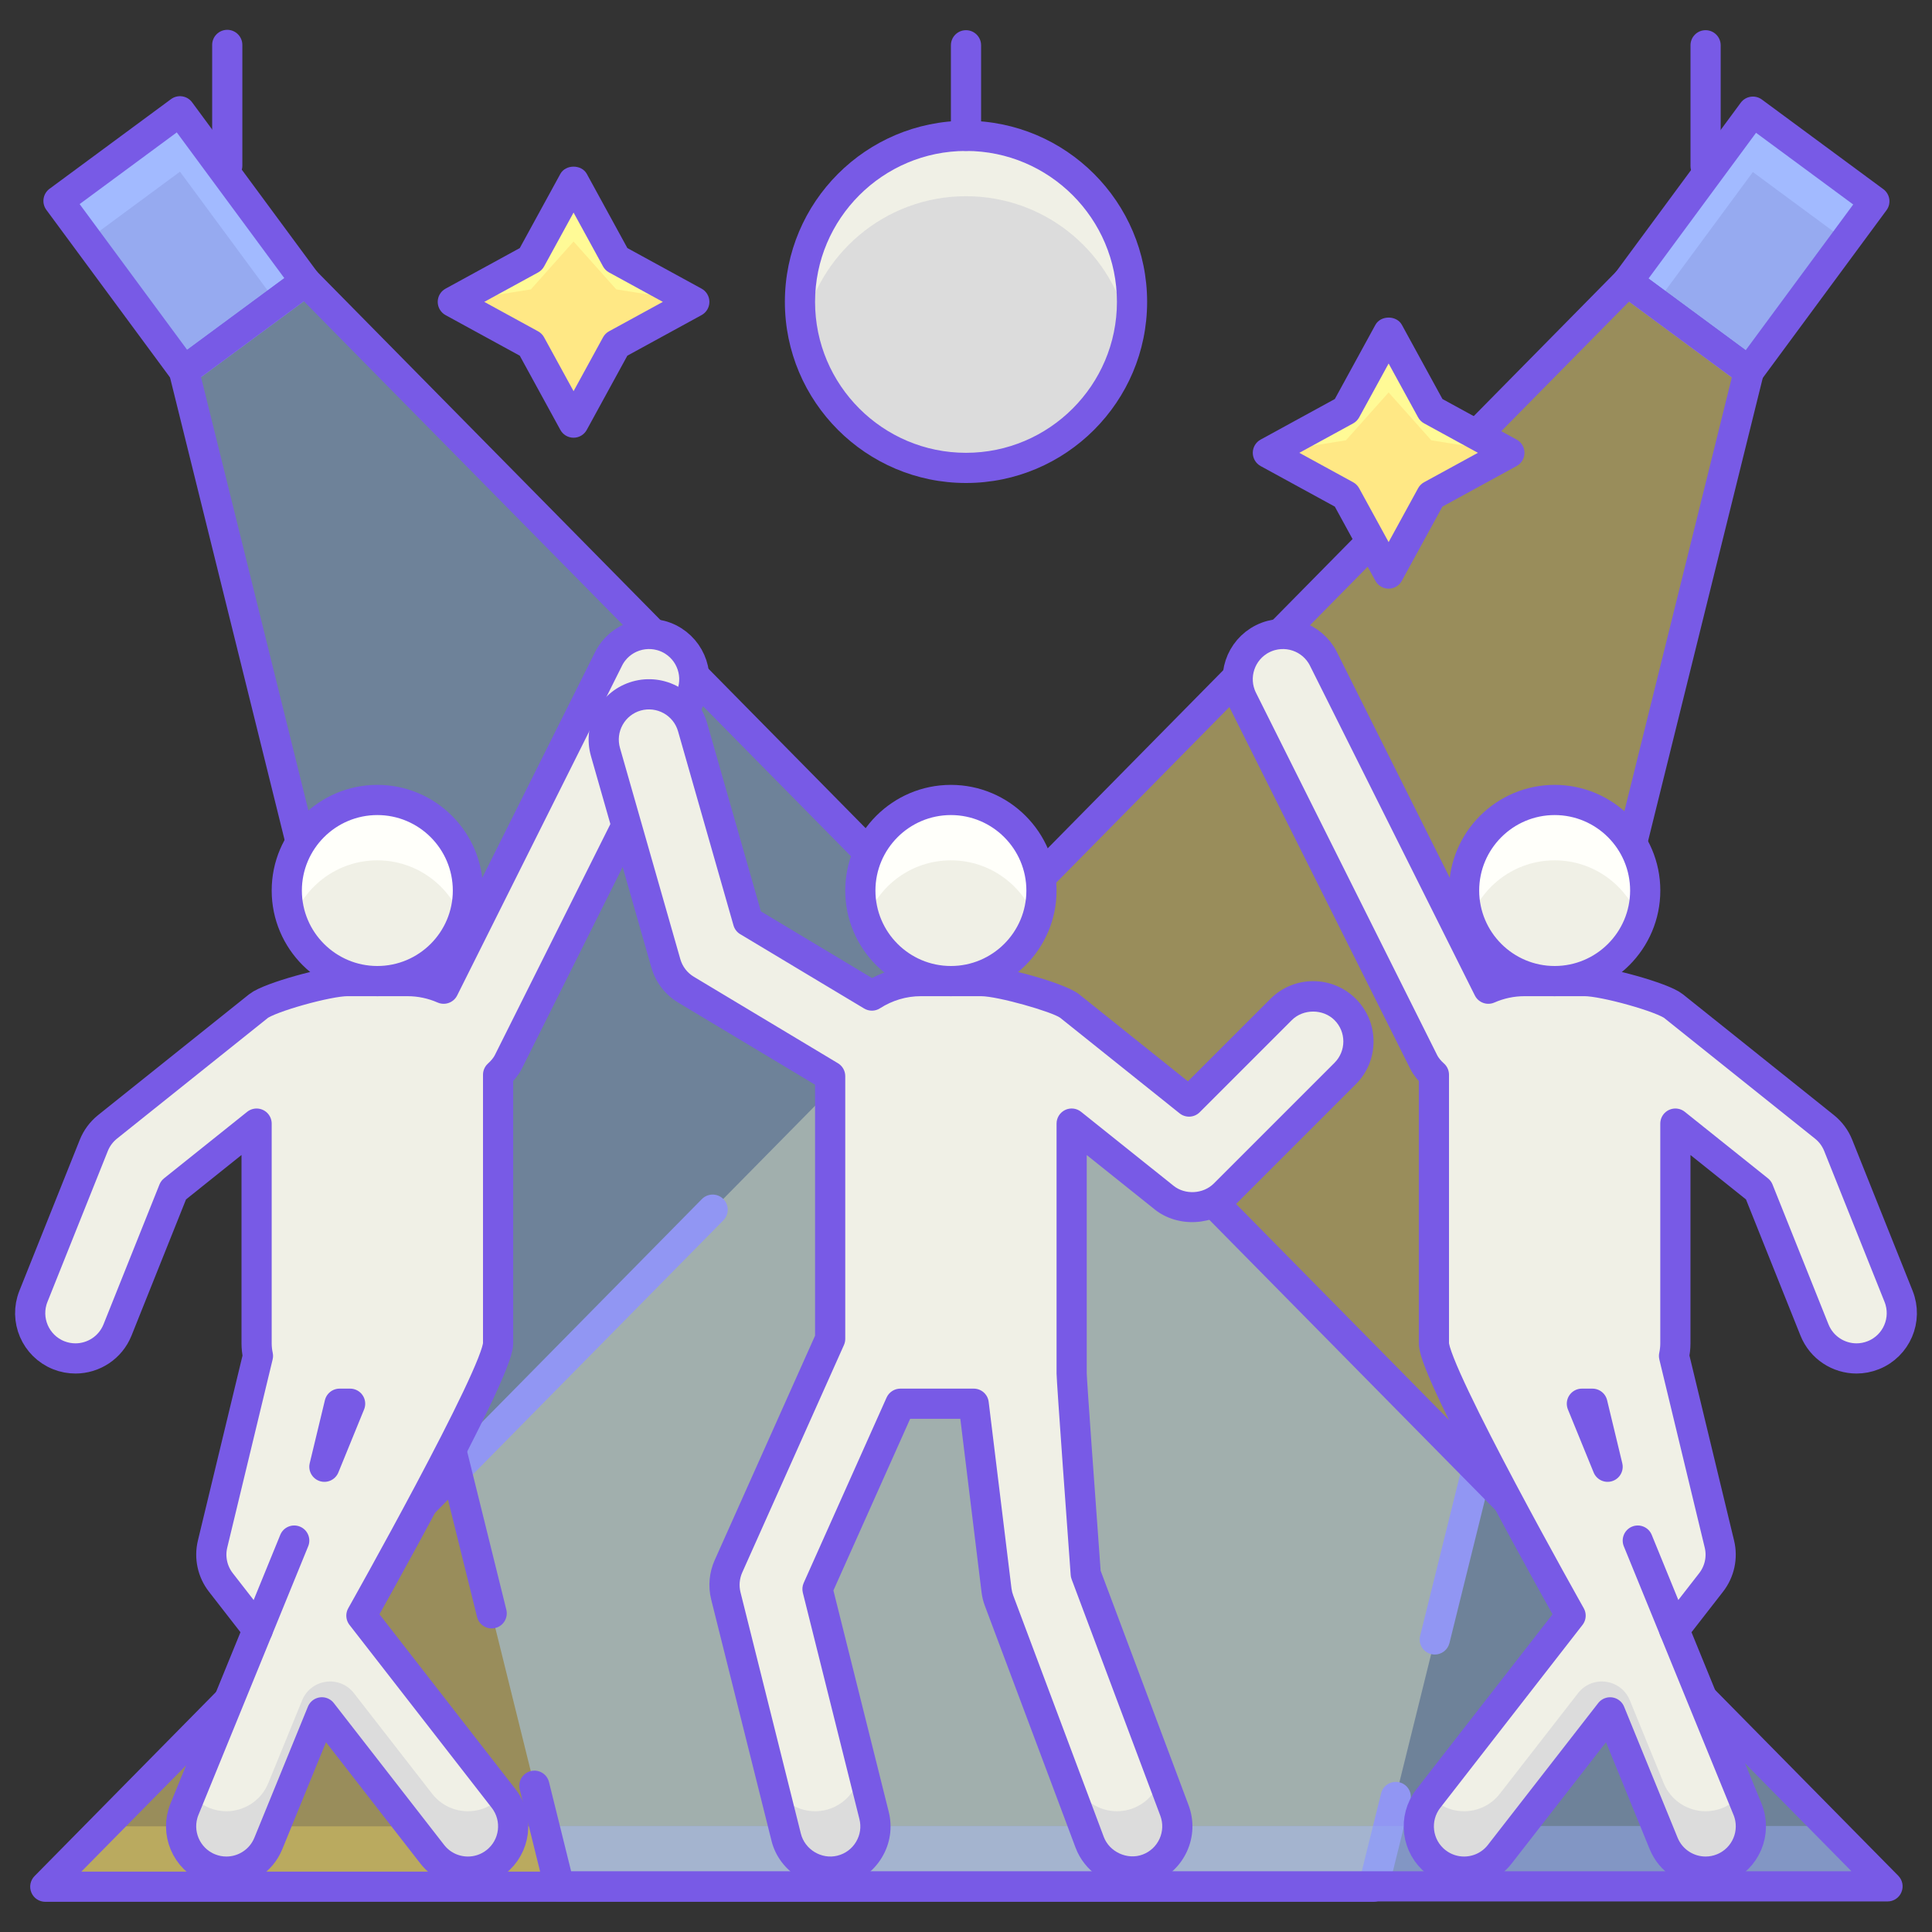 <svg id="Layer_1" enable-background="new 0 0 64 64" height="512" viewBox="0 0 64 64" width="512" xmlns="http://www.w3.org/2000/svg"><rect x="0" y="0" width="64" height="64" fill="#333333" stroke="none"/><circle cx="32" cy="10" fill="#dcdcdc" r="5.5"/><path d="m32 6.5c2.696 0 4.934 1.941 5.405 4.5.06-.325.095-.658.095-1 0-3.038-2.462-5.5-5.5-5.5s-5.5 2.462-5.5 5.5c0 .342.035.675.095 1 .471-2.559 2.709-4.5 5.405-4.5z" fill="#f0f0e6"/><path d="m32 16c-3.309 0-6-2.691-6-6s2.691-6 6-6 6 2.691 6 6-2.691 6-6 6zm0-11c-2.757 0-5 2.243-5 5s2.243 5 5 5 5-2.243 5-5-2.243-5-5-5z" fill="#785ae6"/><path d="m32 5c-.276 0-.5-.224-.5-.5v-3c0-.276.224-.5.5-.5s.5.224.5.5v3c0 .276-.224.5-.5.5z" fill="#785ae6"/><path d="m54.5 5.5h7v5h-7z" fill="#96aaf0" transform="matrix(-.594 .805 -.805 -.594 98.872 -33.922)"/><path d="m58.066 5.699 3.068 2.264.956-1.295-4.024-2.969-4.156 5.633.956.705z" fill="#a2baff"/><path d="m57.934 12.801c-.104 0-.207-.032-.297-.098l-4.023-2.969c-.223-.164-.27-.477-.105-.699l4.156-5.633c.164-.222.478-.268.699-.105l4.023 2.969c.223.164.27.477.105.699l-4.156 5.633c-.098.132-.249.203-.402.203zm-3.325-3.574 3.219 2.375 3.562-4.828-3.219-2.375z" fill="#785ae6"/><path d="m56.5 6c-.276 0-.5-.224-.5-.5v-4c0-.276.224-.5.5-.5s.5.224.5.5v4c0 .276-.224.5-.5.5z" fill="#785ae6"/><path d="m53.91 9.332 4.024 2.969-12.434 50.199h-44z" fill="#ffe885" opacity=".5"/><path d="m3.471 60.5-1.971 2h44l.495-2z" fill="#dcc864" opacity=".5"/><path d="m45.5 63h-44c-.201 0-.384-.121-.461-.307-.078-.186-.037-.4.104-.544l22.108-22.428c.195-.197.512-.199.707-.005.197.194.199.51.006.707l-21.269 21.577h42.413l.643-2.594c.066-.267.336-.429.605-.365.269.066.432.337.365.605l-.736 2.974c-.055.223-.256.38-.485.38z" fill="#785ae6"/><path d="m47.529 54.809c-.039 0-.08-.005-.12-.015-.269-.066-.432-.337-.365-.605l10.324-41.684-3.406-2.513-24.574 24.93c-.195.197-.512.199-.707.005-.197-.194-.199-.51-.006-.707l24.879-25.239c.175-.178.453-.199.653-.051l4.023 2.969c.163.12.237.326.188.522l-10.403 42.008c-.057.228-.261.38-.486.38z" fill="#785ae6"/><path d="m2.528 5.488h7v5h-7z" fill="#96aaf0" transform="matrix(.594 .805 -.805 .594 8.877 -1.605)"/><path d="m5.962 5.687 3.2 4.338.956-.705-4.156-5.633-4.024 2.969.956 1.295z" fill="#a2baff"/><path d="m6.095 12.789c-.153 0-.305-.07-.402-.203l-4.157-5.633c-.164-.223-.117-.536.106-.7l4.023-2.969c.221-.163.536-.117.699.106l4.156 5.633c.164.222.117.535-.105.699l-4.023 2.969c-.089.066-.194.098-.297.098zm-3.457-6.028 3.562 4.828 3.219-2.375-3.563-4.828z" fill="#785ae6"/><path d="m7.528 5.988c-.276 0-.5-.224-.5-.5v-4c0-.276.224-.5.5-.5s.5.224.5.5v4c0 .276-.223.5-.5.5z" fill="#785ae6"/><path d="m10.118 9.32-4.024 2.968 12.434 50.2h44z" fill="#aad2ff" opacity=".5"/><path d="m18.033 60.488.495 2h44l-1.971-2z" fill="#96aaf0" opacity=".5"/><path d="m62.528 62.988h-44c-.229 0-.43-.157-.485-.38l-.826-3.333c-.066-.268.097-.539.365-.605.271-.067.538.097.605.365l.732 2.953h42.413l-51.266-52.009-3.406 2.514 10.113 40.831c.066.268-.097.539-.365.605-.273.065-.539-.098-.605-.365l-10.194-41.155c-.049-.196.025-.402.188-.522l4.023-2.969c.2-.147.478-.126.653.051l52.41 53.168c.142.144.183.358.104.544-.075.186-.258.307-.459.307z" fill="#785ae6"/><path d="m19 6 1.414 2.586 2.586 1.414-2.586 1.414-1.414 2.586-1.414-2.586-2.586-1.414 2.586-1.414z" fill="#ffe885"/><path d="m17.586 9.586 1.414-1.586 1.414 1.586 2.586.414-2.586-1.414-1.414-2.586-1.414 2.586-2.586 1.414z" fill="#fffa96"/><path d="m19 14.5c-.183 0-.351-.1-.438-.26l-1.344-2.457-2.458-1.344c-.16-.088-.26-.256-.26-.439s.1-.351.26-.438l2.458-1.344 1.344-2.457c.176-.321.701-.321.877 0l1.344 2.457 2.458 1.344c.159.087.259.255.259.438s-.1.351-.26.438l-2.458 1.344-1.344 2.457c-.087.161-.255.261-.438.261zm-2.958-4.5 1.784.976c.084.046.152.115.198.199l.976 1.783.976-1.784c.046-.084.114-.153.198-.199l1.784-.975-1.784-.976c-.084-.046-.152-.115-.198-.199l-.976-1.783-.976 1.784c-.046.084-.114.153-.198.199z" fill="#785ae6"/><path d="m46 11 1.414 2.586 2.586 1.414-2.586 1.414-1.414 2.586-1.414-2.586-2.586-1.414 2.586-1.414z" fill="#ffe885"/><path d="m44.586 14.586 1.414-1.586 1.414 1.586 2.586.414-2.586-1.414-1.414-2.586-1.414 2.586-2.586 1.414z" fill="#fffa96"/><path d="m46 19.5c-.183 0-.351-.1-.438-.26l-1.344-2.457-2.458-1.344c-.16-.088-.26-.256-.26-.439s.1-.351.26-.438l2.458-1.344 1.344-2.457c.176-.321.701-.321.877 0l1.344 2.457 2.458 1.344c.159.087.259.255.259.438s-.1.351-.26.438l-2.458 1.344-1.344 2.457c-.087.161-.255.261-.438.261zm-2.958-4.5 1.784.976c.084.046.152.115.198.199l.976 1.783.976-1.784c.046-.084.114-.153.198-.199l1.784-.975-1.784-.976c-.084-.046-.152-.115-.198-.199l-.976-1.783-.976 1.784c-.046.084-.114.153-.198.199z" fill="#785ae6"/><circle cx="51.5" cy="29.5" fill="#f0f0e6" r="3"/><path d="m51.5 28.5c1.304 0 2.403.837 2.816 2 .112-.314.184-.647.184-1 0-1.657-1.343-3-3-3s-3 1.343-3 3c0 .353.072.686.184 1 .413-1.163 1.512-2 2.816-2z" fill="#fffffa"/><path d="m62.893 42.943-2-5c-.096-.241-.253-.452-.455-.614l-5-4c-.362-.289-2.303-.829-2.938-.829h-2c-.426 0-.83.091-1.197.252l-5.461-10.923c-.37-.741-1.271-1.039-2.013-.671-.741.371-1.041 1.271-.671 2.013l6 12c.086.172.207.31.342.431v7.898 1c0 .983 4.528 9.02 4.528 9.02l-4.712 6.059c-.509.654-.392 1.596.263 2.105.274.213.598.316.92.316.447 0 .89-.199 1.185-.579l3.653-4.697 1.774 4.344c.238.58.798.932 1.39.932.188 0 .381-.036.566-.112.767-.313 1.135-1.189.821-1.956l-2.427-5.941 1.222-1.571c.28-.36.382-.829.274-1.272l-1.503-6.231c.029-.135.045-.274.045-.417v-1-6.279l2.754 2.203 1.854 4.633c.235.587.798.943 1.393.943.186 0 .374-.035.557-.108.769-.307 1.143-1.18.836-1.949zm-10.491 3.557h.349l.503 2.088z" fill="#f0f0e6"/><path d="m57.678 59.418c-.156.2-.359.368-.611.471-.185.075-.378.111-.566.111-.592 0-1.152-.352-1.39-.933l-1.121-2.743c-.291-.712-1.243-.843-1.715-.236l-2.592 3.333c-.294.38-.737.579-1.184.579-.322 0-.646-.103-.92-.316-.073-.057-.138-.121-.198-.188l-.065.083c-.509.654-.392 1.596.263 2.105.274.213.598.316.92.316.447 0 .89-.199 1.185-.579l3.653-4.697 1.774 4.344c.238.58.798.932 1.39.932.252 0 .511-.065.751-.202.667-.381.89-1.245.599-1.956z" fill="#dcdcdc"/><path d="m51.5 33c-1.93 0-3.5-1.57-3.5-3.5s1.57-3.5 3.5-3.5 3.5 1.57 3.5 3.5-1.57 3.5-3.5 3.5zm0-6c-1.379 0-2.5 1.122-2.5 2.5s1.121 2.5 2.5 2.5 2.5-1.122 2.5-2.5-1.121-2.5-2.5-2.5z" fill="#785ae6"/><path d="m62.893 42.943-2-5c-.096-.241-.253-.452-.455-.614l-5-4c-.362-.289-2.303-.829-2.938-.829h-2c-.426 0-.83.091-1.197.252l-5.461-10.923c-.37-.741-1.271-1.039-2.013-.671-.741.371-1.041 1.271-.671 2.013l6 12c.086.172.207.31.342.431v7.898 1c0 .983 4.528 9.02 4.528 9.02l-4.712 6.059c-.509.654-.392 1.596.263 2.105.274.213.598.316.92.316.447 0 .89-.199 1.185-.579l3.653-4.697 1.774 4.344c.238.58.798.932 1.39.932.188 0 .381-.036.566-.112.767-.313 1.135-1.189.821-1.956l-2.427-5.941 1.222-1.571c.28-.36.382-.829.274-1.272l-1.503-6.231c.029-.135.045-.274.045-.417v-1-6.279l2.754 2.203 1.854 4.633c.235.587.798.943 1.393.943.186 0 .374-.035.557-.108.769-.307 1.143-1.18.836-1.949zm-10.491 3.557h.349l.503 2.088z" fill="none" stroke="#785ae6" stroke-linecap="round" stroke-linejoin="round" stroke-miterlimit="10"/><circle cx="12.5" cy="29.5" fill="#f0f0e6" r="3"/><path d="m12.5 28.5c1.304 0 2.403.837 2.816 2 .112-.314.184-.647.184-1 0-1.657-1.343-3-3-3s-3 1.343-3 3c0 .353.072.686.184 1 .413-1.163 1.512-2 2.816-2z" fill="#fffffa"/><path d="m1.943 44.893c.183.073.371.107.557.107.595 0 1.158-.357 1.393-.943l1.854-4.633 2.753-2.203v6.279 1c0 .143.016.282.045.417l-1.503 6.231c-.107.444-.006.912.274 1.272l1.222 1.571-2.427 5.941c-.313.767.055 1.643.821 1.956.186.076.378.112.567.112.592 0 1.152-.352 1.39-.933l1.774-4.344 3.653 4.697c.295.381.738.58 1.185.58.322 0 .646-.103.92-.316.654-.509.771-1.451.263-2.105l-4.712-6.059s4.528-8.037 4.528-9.02v-1-7.898c.134-.122.256-.26.342-.431l6-12c.37-.741.07-1.642-.671-2.013-.742-.368-1.643-.07-2.013.671l-5.461 10.923c-.367-.161-.771-.252-1.197-.252h-2c-.635 0-2.576.54-2.938.829l-5 4c-.202.162-.359.374-.455.614l-2 5c-.307.769.067 1.642.836 1.95zm0 0c.183.073.371.107.557.107.595 0 1.158-.357 1.393-.943l1.854-4.633 2.753-2.203v6.279 1c0 .143.016.282.045.417l-1.503 6.231c-.107.444-.006.912.274 1.272l1.222 1.571-2.427 5.941c-.313.767.055 1.643.821 1.956.186.076.378.112.567.112.592 0 1.152-.352 1.39-.933l1.774-4.344 3.653 4.697c.295.381.738.58 1.185.58.322 0 .646-.103.92-.316.654-.509.771-1.451.263-2.105l-4.712-6.059s4.528-8.037 4.528-9.02v-1-7.898c.134-.122.256-.26.342-.431l6-12c.37-.741.07-1.642-.671-2.013-.742-.368-1.643-.07-2.013.671l-5.461 10.923c-.367-.161-.771-.252-1.197-.252h-2c-.635 0-2.576.54-2.938.829l-5 4c-.202.162-.359.374-.455.614l-2 5c-.307.769.067 1.642.836 1.95zm8.803 3.695.503-2.088h.349z" fill="#f0f0e6"/><path d="m16.619 59.496c-.06.067-.124.131-.198.188-.274.213-.598.316-.92.316-.447 0-.89-.199-1.185-.579l-2.592-3.333c-.472-.607-1.424-.476-1.715.236l-1.121 2.743c-.237.581-.797.933-1.389.933-.188 0-.381-.036-.566-.112-.252-.103-.455-.27-.611-.471l-.173.425c-.29.711-.067 1.575.6 1.956.239.138.498.202.75.202.592 0 1.152-.352 1.39-.933l1.774-4.344 3.653 4.697c.295.381.738.58 1.185.58.322 0 .646-.103.92-.316.654-.509.771-1.451.263-2.105z" fill="#dcdcdc"/><path d="m12.5 33c-1.93 0-3.5-1.57-3.5-3.5s1.57-3.5 3.5-3.5 3.5 1.57 3.5 3.5-1.57 3.5-3.5 3.5zm0-6c-1.379 0-2.5 1.122-2.5 2.5s1.121 2.5 2.5 2.5 2.5-1.122 2.5-2.5-1.121-2.5-2.5-2.5z" fill="#785ae6"/><path d="m1.943 44.893c.183.073.371.107.557.107.595 0 1.158-.357 1.393-.943l1.854-4.633 2.753-2.203v6.279 1c0 .143.016.282.045.417l-1.503 6.231c-.107.444-.006.912.274 1.272l1.222 1.571-2.427 5.941c-.313.767.055 1.643.821 1.956.186.076.378.112.567.112.592 0 1.152-.352 1.39-.933l1.774-4.344 3.653 4.697c.295.381.738.58 1.185.58.322 0 .646-.103.92-.316.654-.509.771-1.451.263-2.105l-4.712-6.059s4.528-8.037 4.528-9.02v-1-7.898c.134-.122.256-.26.342-.431l6-12c.37-.741.07-1.642-.671-2.013-.742-.368-1.643-.07-2.013.671l-5.461 10.923c-.367-.161-.771-.252-1.197-.252h-2c-.635 0-2.576.54-2.938.829l-5 4c-.202.162-.359.374-.455.614l-2 5c-.307.769.067 1.642.836 1.95zm8.803 3.695.503-2.088h.349z" fill="none" stroke="#785ae6" stroke-linecap="round" stroke-linejoin="round" stroke-miterlimit="10"/><circle cx="31.5" cy="29.5" fill="#f0f0e6" r="3"/><path d="m31.5 28.5c1.304 0 2.403.837 2.816 2 .112-.314.184-.647.184-1 0-1.657-1.343-3-3-3s-3 1.343-3 3c0 .353.072.686.184 1 .413-1.163 1.512-2 2.816-2z" fill="#fffffa"/><path d="m44.561 33.439c-.586-.586-1.535-.586-2.121 0l-3.051 3.051-3.951-3.162c-.362-.288-2.303-.828-2.938-.828h-2c-.597 0-1.151.179-1.618.48l-4.103-2.462-1.837-6.431c-.229-.797-1.062-1.257-1.854-1.03-.797.228-1.258 1.058-1.03 1.854l2 7c.104.366.345.678.671.874l4.771 2.863v7.852.853l-3.369 7.535c-.138.307-.168.65-.086.976l2 8c.17.681.782 1.136 1.454 1.136.12 0 .243-.015.365-.045.804-.201 1.292-1.015 1.091-1.819l-1.874-7.497 2.745-6.139h2.429l.756 6.182c.015.118.043.233.085.345l3 8c.225.602.797.973 1.404.973.175 0 .354-.031.526-.096.776-.291 1.169-1.155.878-1.931l-2.938-7.833s-.467-6.383-.467-6.641v-2-6.279l3.062 2.45c.277.222.609.33.939.33.386 0 .77-.148 1.061-.439l4-4c.585-.586.585-1.536 0-2.122z" fill="#f0f0e6"/><path d="m28.456 58.138c.2.803-.288 1.617-1.091 1.817-.123.031-.246.045-.366.045-.672 0-1.284-.455-1.454-1.137l.5 2c.17.682.782 1.137 1.454 1.137.12 0 .243-.015.365-.045.804-.201 1.292-1.015 1.091-1.819z" fill="#dcdcdc"/><path d="m38.466 58.803c-.101.487-.439.914-.939 1.101-.173.066-.352.096-.527.096-.607 0-1.179-.372-1.404-.974l.5 2c.225.603.797.974 1.404.974.175 0 .354-.031.526-.096.776-.291 1.169-1.155.878-1.931z" fill="#dcdcdc"/><g fill="#785ae6"><path d="m31.5 33c-1.93 0-3.5-1.57-3.5-3.5s1.57-3.5 3.5-3.5 3.5 1.57 3.5 3.5-1.57 3.5-3.5 3.5zm0-6c-1.379 0-2.5 1.122-2.5 2.5s1.121 2.5 2.5 2.5 2.5-1.122 2.5-2.5-1.121-2.5-2.5-2.5z"/><path d="m37.5 62.5c-.829 0-1.582-.521-1.872-1.298l-3-8c-.056-.146-.094-.301-.113-.458l-.703-5.744h-1.662l-2.542 5.686 1.832 7.33c.13.518.05 1.056-.226 1.514-.274.458-.711.782-1.229.912-1.043.261-2.163-.404-2.426-1.456l-2-8c-.108-.432-.067-.895.115-1.302l3.326-7.438v-8.314l-4.528-2.717c-.438-.262-.755-.676-.895-1.166l-2-7c-.147-.514-.085-1.054.175-1.521.259-.467.685-.805 1.198-.952 1.063-.301 2.168.312 2.473 1.374l1.783 6.241 3.68 2.208c.501-.262 1.052-.399 1.614-.399h2c.714 0 2.776.561 3.249.938l3.603 2.883 2.734-2.734c.779-.78 2.049-.78 2.828 0 .378.377.586.88.586 1.414s-.208 1.037-.586 1.414l-4 4c-.696.697-1.894.763-2.664.148l-2.25-1.8v7.237c.004.233.275 4.006.46 6.532l2.912 7.765c.188.5.17 1.044-.051 1.53-.222.486-.619.857-1.12 1.045-.223.085-.46.128-.701.128zm-7.674-16.5h2.429c.253 0 .466.188.496.439l.756 6.182c.01.078.029.155.057.229l3 8c.188.501.786.773 1.286.585.252-.094.45-.28.561-.522.11-.243.12-.515.026-.765l-2.938-7.833c-.018-.045-.027-.092-.031-.139-.078-1.068-.468-6.414-.468-6.676v-8.279c0-.192.11-.367.283-.451.174-.084.379-.06.529.06l3.063 2.45c.385.309.984.274 1.332-.073l4-4c.188-.189.293-.44.293-.707s-.104-.518-.293-.707c-.379-.378-1.035-.378-1.414 0l-3.051 3.051c-.179.18-.467.196-.666.037l-3.951-3.162c-.272-.202-2.073-.719-2.625-.719h-2c-.475 0-.94.139-1.348.4-.159.104-.364.106-.527.008l-4.103-2.461c-.109-.065-.189-.169-.224-.292l-1.837-6.431c-.152-.53-.705-.835-1.236-.687-.257.074-.47.243-.6.476-.13.234-.161.504-.088.761l2 7c.07.244.229.451.448.583l4.771 2.863c.152.091.244.253.244.429v8.704c0 .07-.015.14-.044.204l-3.369 7.535c-.091.204-.111.434-.058.65l2.001 8.001c.132.526.686.861 1.212.728.26-.065.479-.227.615-.456.138-.229.178-.498.112-.757l-1.874-7.498c-.027-.108-.017-.223.029-.325l2.745-6.139c.081-.18.26-.296.457-.296z"/><path d="m55.462 54.492c-.197 0-.384-.117-.463-.311l-1.208-2.958c-.104-.255.019-.547.273-.652.257-.104.548.018.652.274l1.208 2.958c.104.255-.019.547-.273.652-.062.025-.126.037-.189.037z"/><path d="m8.538 54.492c-.063 0-.127-.012-.189-.037-.255-.104-.378-.396-.273-.652l1.208-2.958c.104-.257.395-.378.652-.274.255.104.378.396.273.652l-1.208 2.958c-.079.194-.266.311-.463.311z"/></g></svg>